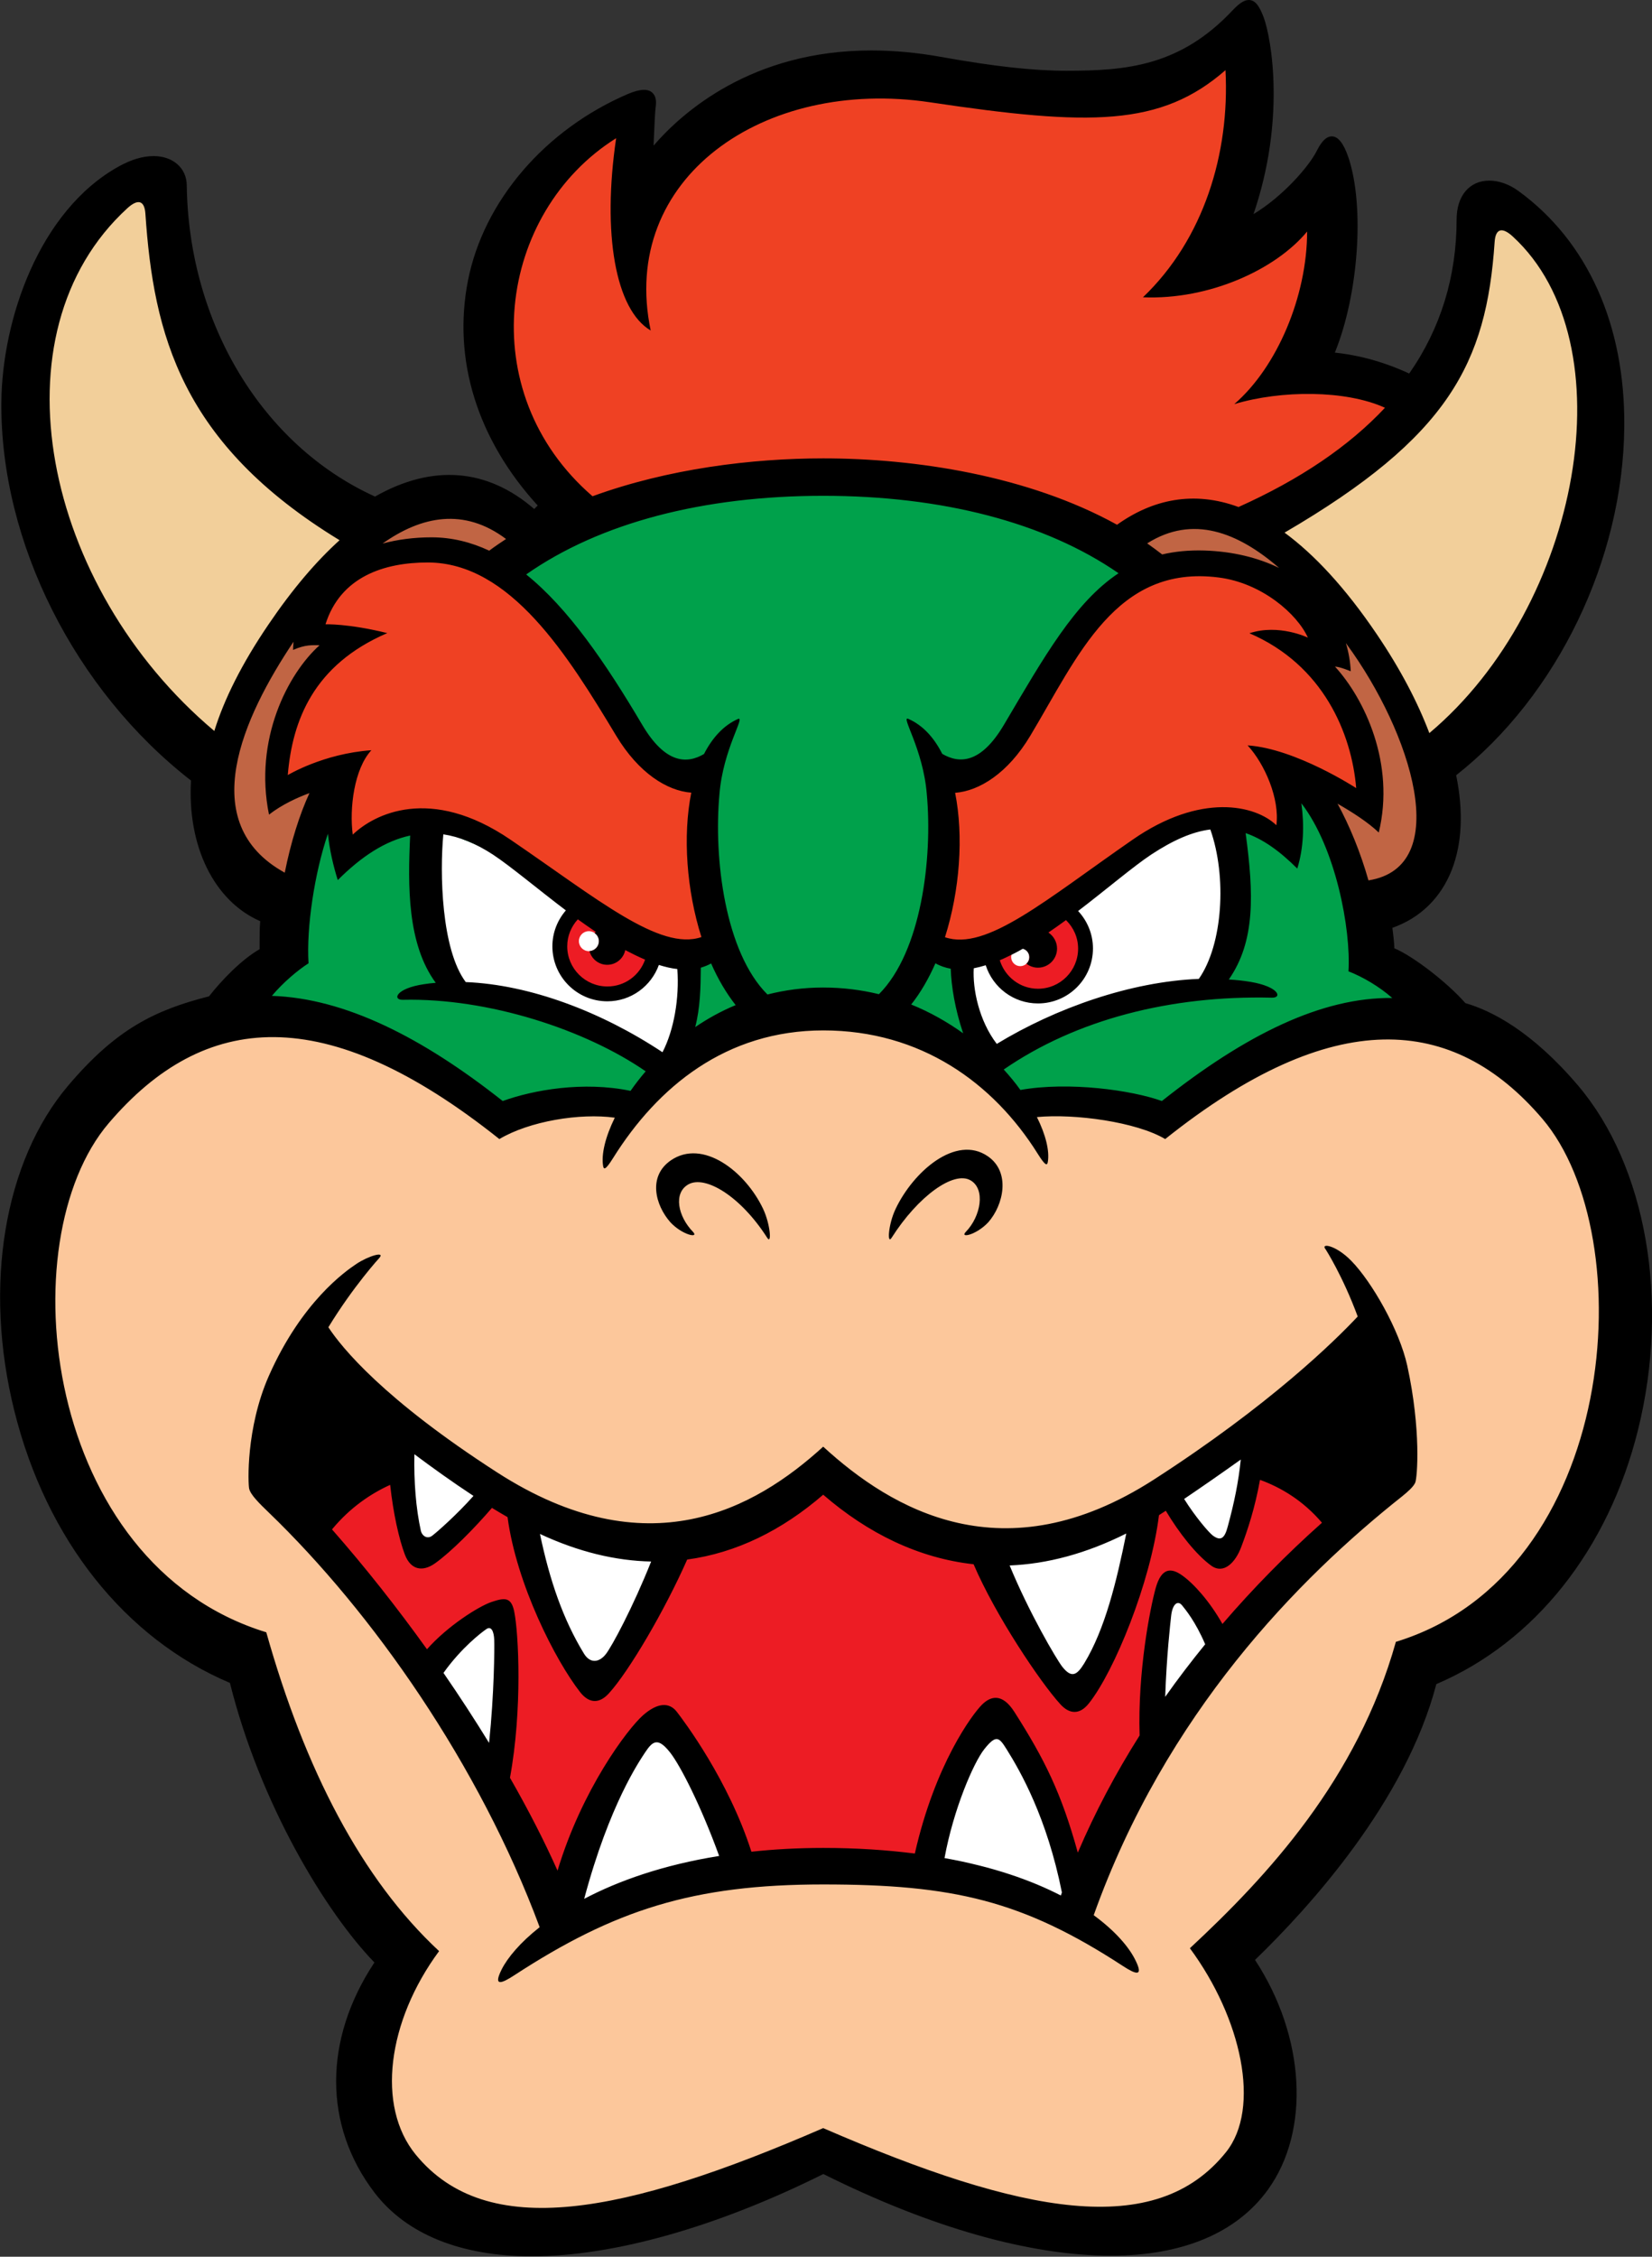 <?xml version="1.0" encoding="utf-8"?>
<svg version="1.1" id="Bowser" xmlns="http://www.w3.org/2000/svg" xmlns:xlink="http://www.w3.org/1999/xlink" x="0px" y="0px"
	 viewBox="0 0 1090.7 1489.3" style="enable-background:new 0 0 1090.7 1489.3;" xml:space="preserve">
<rect x="0" y="0" width="1090.7" height="1489.3" fill="#333333" stroke="none"/>
<style type="text/css">
	.st0{fill:#EF4123;}
	.st1{fill:#00A14B;}
	.st2{fill:#FFFFFF;}
	.st3{fill:#ED1C24;}
	.st4{fill:#FCC79B;}
	.st5{fill:#C16544;}
	.st6{fill:#F2CF9A;}
</style>
<g>
	<path class="st0" d="M817.5,31c0,0-72.3,68.1-178,32.9c-115-38.3-209,30.1-220,112.3c-16.6-52.1-2.7-96.8-2.7-96.8
		c-65.7,20.1-150.6,147-29.2,265.6c127.7-41.7,254.8-35.3,350.9,17.8c26.1-21.4,46.2-31.4,96.4-12.7
		c59.6-28.4,100.4-78.1,100.4-78.1c-31.6-30.5-87.6-22.8-87.6-22.8c30.1-52.9,27.4-116.8,27.4-116.8c-57.2,59-92.2,47.5-92.2,47.5
		C836.6,97.3,817.5,83,817.5,31"/>
	<polygon class="st1" points="269.9,421.2 377.1,345.7 512.2,316.5 608.4,318.9 738.5,362.8 814.2,433.4 871.5,525.9 903.1,634.3 
		942.1,668.4 859.3,681.8 769.2,736.6 714.4,724.4 670.5,730.3 617,685.5 543.5,666.5 472,685.5 416.5,730.3 379.5,726.9 
		327.1,734.2 240.7,681.8 154.2,670.8 193.2,627 207.8,530.8 	"/>
	<path class="st2" d="M454.3,633.2c0,0-31.1-7.8-79-41.7c-47.9-33.9-94.7-46.3-94.7-46.3s-4.8,76.1,19,108.6
		c51.1,7.5,143,51.4,143,51.4S459,672.4,454.3,633.2"/>
	<path class="st3" d="M431.3,628l-47.5-30.5c-15.1,15.8-21.8,41.2,0.4,55C406.4,666.4,426.2,645.9,431.3,628"/>
	<path class="st4" d="M543.5,666.5c49.4,0,99.1,28.3,127,63.8c34.3-5.6,88.1,7.7,88.1,7.7s123.3-129.2,243.8-29.7
		c120.5,99.5,57.5,338.7-82.2,384.3c-7.3,32.9-51.5,149.5-107.8,199.5c69.8,79.2,43.4,266.8-269,123
		c-312.5,143.8-338.9-43.8-269-123c-56.3-50-100.5-166.7-107.8-199.5C27,1046.9-35.9,807.8,84.5,708.3
		C205,608.8,328.4,738,328.4,738s53.7-13.3,88.1-7.7C444.4,694.8,494.1,666.5,543.5,666.5"/>
	<path class="st3" d="M543.5,1233.7c46.7,0,68.1-7.4,164.4,29c45.2-93.8,133.3-224.5,183.3-261.2c-34-55-89.7-39-89.7-39
		c-69.8,48.6-138.4,87.8-258.1,14.9c-119.7,73-185.7,21.3-245.1-14.2c0,0-58.4-9.1-92.4,45.9c50,36.7,118.7,166.3,164,260.1
		C466.2,1232.7,496.8,1233.7,543.5,1233.7"/>
	<path class="st2" d="M441.6,1015.7c0,0-54.2,3.2-95.3-20.4c10.3,66.5,31.6,110.6,46.4,113C407.6,1110.6,433.2,1049.5,441.6,1015.7"
		/>
	<path class="st2" d="M322.5,982.1L262.7,939c0,0,0.5,75.8,14,83.1C290.2,1029.3,322.5,982.1,322.5,982.1"/>
	<path class="st2" d="M281.9,1099.9c0,0,37.4-42.5,46.9-31.8c9.5,10.7-2.4,102.5-2.4,102.5L281.9,1099.9z"/>
	<path class="st2" d="M370.9,1265.2c0,0,33.4-114.8,59.6-126c26.2-11.1,55.2,91,55.2,91L370.9,1265.2z"/>
	<path class="st5" d="M354.4,355.9c0,0-89-70.6-165.1,57.6c-76.2,128.2-28.9,176.7,4.4,181.5C221,511.1,273.1,403.9,354.4,355.9"/>
	<path class="st0" d="M465.9,516.2c0,0-51.8-8.7-80.1-76.2c-28.3-67.6-144.4-116.4-187.4-23.1c21.2,3,32.2,4.8,32.2,4.8
		c-32.9,19.4-54.6,60.5-46.6,98.6l42.4-10.5l-0.5,54.3c0,0,46.6-54.8,132.5,14.5c85.8,69.3,116.8,46.7,116.8,46.7
		S456.4,580,465.9,516.2"/>
	<path class="st6" d="M143.4,505.9c0,0,42.3-112.4,102.3-154.6c-109.8-74.5-144.1-133.7-140.3-215c0.9-18.5-29.6-22.2-50.6,18.6
		C-1.5,264.3,11.8,378.8,143.4,505.9"/>
	<path class="st2" d="M632.7,633.2c0,0,31.1-7.8,79-41.7c47.9-33.9,94.7-57.2,94.7-57.2s19,79.2-4.7,111.6
		c-51.1,7.5-157.2,59.2-157.2,59.2S627.9,672.4,632.7,633.2"/>
	<path class="st3" d="M655.7,628l47.5-30.5c15.1,15.8,21.8,41.2-0.4,55C680.6,666.4,660.8,645.9,655.7,628"/>
	<path class="st2" d="M659.1,1024.4c0,0,54.2,3.3,95.3-20.4c-10.3,66.5-31.6,110.6-46.4,113C693,1119.2,667.5,1058.2,659.1,1024.4"
		/>
	<path class="st2" d="M762.8,987.3l59.9-43.1c0,0-0.5,75.8-14,83.1C795.2,1034.5,762.8,987.3,762.8,987.3"/>
	<path class="st2" d="M810.5,1079.8c0,0-28.8-43.3-38.3-32.6c-9.5,10.7-12.2,102.3-12.2,102.3L810.5,1079.8z"/>
	<path class="st2" d="M713.2,1263c0,0-25.8-112.6-52.1-123.8c-26.2-11.1-55.2,91-55.2,91L713.2,1263z"/>
	<path class="st5" d="M732.6,355.9c0,0,88.9-70.6,165.1,57.6c76.2,128.2,28.9,176.7-4.4,181.5C866,511.1,813.9,403.9,732.6,355.9"/>
	<path class="st0" d="M621.1,516.2c0,0,42.8-2.8,79.1-79.4c34.6-73,137.8-99.5,180.7-6.2c-21.2,3-23.3-2.7-23.3-2.7
		c32.9,19.4,53.7,62.1,45.6,100.2l-50.8-17.3l-3,47.2c4.2,5-34.9-54.8-121,20.6c-83,72.7-116.8,46.7-116.8,46.7
		S630.5,580,621.1,516.2"/>
	<path class="st6" d="M943.6,505.9c0,0-42.2-112.4-102.3-154.6C951,276.8,977.9,233.2,974.1,151.9c-0.9-18.5,24.3-23.2,45.3,17.6
		C1075.7,278.9,1075.2,378.8,943.6,505.9"/>
	<path class="st2" d="M395.5,621.1c0,3.7-3,6.6-6.7,6.6c-3.7,0-6.6-3-6.6-6.6c0-3.7,3-6.6,6.6-6.6
		C392.5,614.5,395.5,617.5,395.5,621.1"/>
	<path class="st2" d="M679.6,631.6c0,3.3-2.7,6-6,6c-3.3,0-6-2.7-6-6c0-3.3,2.7-6,6-6C677,625.7,679.6,628.3,679.6,631.6"/>
	<path d="M929.1,901.2c-5.2-23.6-23.4-55.3-36.9-69.1c-10.3-10.6-20.8-12.1-16.9-7.5c0,0,11.2,17.4,21.1,44.2
		c-15.2,16.2-58,58.3-134.7,107.7c-98.9,63.6-172.9,19.7-218.2-21.8c-45.4,41.4-116.2,80.7-215.1,17.1
		c-75.2-48.4-102.8-82.5-111.6-95.9c16.6-27.2,33.7-45.8,33.7-45.8c3.9-4.6-7.4-1.2-15.2,4c-7.3,4.9-36.1,24.9-57.8,73.9
		c-15.3,34.7-13.7,71.5-13,74.4c0.9,4.1,6.9,9.9,13,15.8c68.6,66.1,139,166.5,178.8,273.6c-12.8,10.1-21.1,20-25.1,27.9
		c-5.8,11.6,0.1,9.2,8.1,4c66.4-43.3,118.4-60.1,204.2-60.1c85.8,0,131.6,10.6,198,53.9c8,5.2,13.9,7.6,8.1-4
		c-4.3-8.7-13.3-19.2-27.5-29.6c47.6-133.3,135.1-222.1,203.6-276.4c3.6-2.9,7.5-6.3,8.7-9.1C935.7,975.3,938.4,943.8,929.1,901.2
		 M819.2,963.2c-1.5,14.7-4.3,28.4-8.6,44.2c-2.1,8-4.7,9.7-9.8,6c-2.7-2-11.6-12.4-19-24.2C794.8,980.4,807.3,971.7,819.2,963.2
		 M743.6,1012c-6.4,31.7-14,63-27.7,85.6c-5,8.2-8.5,9.9-14.5,2.4c-4-5.1-22.2-36.2-34.8-66.9C691.3,1032.1,717.1,1025.3,743.6,1012
		 M429.9,1030.5c-12.1,30.4-25.9,56-29.9,61.1c-4.3,5.5-10.3,6.5-14.5-0.4c-13.7-22.5-22.5-47.9-29-78.9
		C382,1024.2,406.5,1030,429.9,1030.5 M312.6,987.2c-10.8,12.2-24.3,24.1-27.3,26.3c-3.2,2.4-6.6,0.1-7.4-3.1
		c-3.3-14.8-4.7-32.7-4.3-50.7C285.4,968.5,298.3,977.8,312.6,987.2 M322.9,1150.2c-9.4-15.3-19.4-30.7-30.1-46.2
		c11.8-16.6,25.2-26.8,28.3-28.9c3.3-2.3,5,1.6,5.2,7.1C326.5,1087.5,326.3,1117.7,322.9,1150.2 M385.7,1253.1
		c16.7-62.6,36.7-91.2,40.2-96.6c5.1-7.7,8.5-10.1,16.5,0c7,8.9,20.7,36,32.4,68.3C437.9,1230.7,408.3,1241.2,385.7,1253.1
		 M700.4,1250.9c-19.4-10-44.8-19-76.8-24.7c6-32.6,19.2-62.9,26.2-71.8c8-10.1,9.9-7.8,14.8,0c9.1,14.5,26.7,45.3,36.5,94.5
		C700.9,1249.6,700.6,1250.2,700.4,1250.9 M769.3,1119.8c0.9-27.1,3.4-48.5,3.9-53.2c0.8-7.9,4.3-10.9,7.3-7.1
		c2,2.5,8.7,10.4,15.2,25.6C786.5,1096.4,777.7,1107.9,769.3,1119.8 M807.1,1071.7c-8.6-15.2-19-26.6-26.4-31.9
		c-7.2-5.2-13.8-5.7-17.7,8.3c-3.7,13.4-11.9,55-10.6,97.2c-15.7,24.8-29.4,50.6-40.8,77.3c-10.9-39.5-22-61.7-41.9-92.9
		c-8-12.5-15.6-10.5-21.4-4.7c-6.3,6.3-30.9,39.1-44.3,98.2c-18.3-2.3-38.2-3.7-60.4-3.7c-16.9,0-32.7,0.9-47.5,2.5
		c-15.1-47.2-44.5-86.2-49.3-92.4c-5-6.4-12.8-6-22.3,2.4c-10.1,8.9-40.3,48.9-56.4,102.5c-8.6-19.3-19.2-40-31.4-61.3
		c8.3-45.2,5.7-95.6,2.8-109.7c-2-9.7-6.3-9.2-15-6.3c-8.3,2.8-28.9,15.7-42.6,31.2c-19.6-27.3-40.7-54.1-62.7-79.1
		c11.9-14.4,25.6-23.6,38.4-29.4c2,18.6,5.8,35.7,9.7,46c3.9,10.2,11.7,11.6,19.9,5.8c10.6-7.5,26.1-23.2,37.6-36.6
		c3.5,2.2,6.9,4.1,10.3,6.1c5.9,44.2,31.5,94.5,48,115.6c6.3,7.9,13,7.2,18.9,0.7c13.4-14.7,37-55,51.7-88.3
		c32.4-4.4,62.5-19.2,89.8-42.8c29.6,25.6,63.1,41.9,99.3,45.9c14.4,33.7,44.1,78,57.3,92.4c5.9,6.5,12.7,7.2,18.9-0.7
		c16.7-21.1,40.6-79.3,46.2-124.1c0.2-0.1,0.4-0.2,0.6-0.4c1.3-0.8,2.6-1.7,3.9-2.5c8.7,14.6,20.2,29.2,30.1,36.3
		c8.2,5.8,15.9-2.2,19.7-12.4c4.2-11.1,9-25.5,12.4-44.3c13.8,5,28.5,13.7,40.9,28.3C849.4,1025.7,827.4,1048.1,807.1,1071.7
		 M588.7,816.8c17.5-27.5,40.9-44.2,52-37.9c10.1,5.7,6.9,23.8-3,34c-4.4,4.5,6.9,2.2,14.8-6.3c10-11.3,15-33.1-0.4-43.6
		c-21-14.3-49,10-60.8,34.8C586.4,808.1,585.6,821.8,588.7,816.8 M442.6,806.6c-10-11.3-15-30.4,0.4-40.9c21-14.3,49,7.2,60.8,32
		c4.9,10.4,5.8,24.1,2.7,19.1c-17.6-27.5-40.9-41.4-52-35.2c-10.1,5.7-6.9,21.1,3,31.3C461.8,817.4,450.5,815.1,442.6,806.6
		 M1041.9,716.4c-30.6-36-57.3-49.5-74.4-54.4c-11.9-13.6-34.5-31-46.9-36.2c-0.2-4.9-0.7-8.6-1.3-13.5
		c18.4-6.5,31.9-19.7,39.2-38.2c6.8-17.5,7.8-38.5,2.9-62.5c66.7-52.4,110.3-142.5,111-230.1c0.6-67-24.2-122.2-69.8-155.4
		c-6.1-4.5-13-6.9-19.3-6.9c-13.1,0-21.6,10-21.6,25.6c0,37.6-10.5,71.9-31.3,101.7c-19.9-9.2-37.3-12.6-49.1-13.8
		c15.6-38.2,19.8-96.5,9-128.7c-3.2-9.4-6.8-14-11-14c-3.5,0-6.7,3.1-9.9,9.5c-5.1,10.3-22.5,30.2-41.8,41.8
		c21.3-62.3,11.9-115.8,6.7-129.9C832,5.5,829.4,0,824.5,0c-2.9,0-6.1,2-10.4,6.5c-34.8,37.2-70.4,40.2-110,40.2
		c-21.8,0-47.4-2.8-83.1-9.2c-15.6-2.8-31-4.2-45.8-4.2c-79,0-124.9,41-143.7,62.8c0.1-2,0.2-4.3,0.3-6.8c0.3-7.4,0.7-15.8,1.1-18.7
		c0.6-4,0-7-1.7-8.9c-2.8-3.3-8.3-3.2-16.6,0.3c-54.8,23.5-95.2,70.6-105.6,123c-10.3,52.1,6,104.8,46,148.6
		c-0.3,0.3-0.7,0.7-1.2,1.2c-0.3,0.3-0.8,0.8-1.1,1.1c-31.1-26.9-67.2-29.7-105.1-8.2C173.3,294,124.5,213.4,123.3,122.1
		c-0.2-11.2-9.1-19.1-21.9-19.1c-7.1,0-14.8,2.3-23.1,6.9c-52.6,29.3-77,101.3-77.4,155.8c-0.7,92.1,48.5,189.8,125.2,249.4
		c-2.5,43.4,15.3,79.6,45.7,92.8c-0.4,4.7-0.4,9.1-0.4,13.4c0,1.7,0,3.4,0,5.1c-12,6.9-25,20.4-33.4,31.1
		c-35.6,9.1-61,21.3-92.8,58.7c-42.6,50.1-56.3,132.5-35.7,215c21.1,84.7,72.9,150,142.3,179.4c19.9,79.7,63.1,151.1,95.4,184.5
		c-33.7,50.9-33.7,107.6,0,151.8c21,27.5,57,42.1,104,42.1c53.8,0,122.1-19.3,192.4-54.3c70.6,35.2,136.3,53.9,189.9,53.9
		c47.2,0,82.9-15,103.5-43.4c28.3-39,24.8-101.2-8.4-151.8c36.6-35.4,99.6-105,119.7-182c65-27.7,113.6-88.8,133.2-167.9
		C1102.5,858.8,1087,769.5,1041.9,716.4 M903.5,581c-5.3-18.7-12.6-36.3-20.4-50.6c9.8,5.6,20.2,12.3,27.2,19
		c11-45.5-9.4-88.2-28.9-109.5c3.3,0.1,10.4,3.1,10.4,3.1c-0.3-6.4-1.4-12.6-3.2-18.6c0.2,0.2,0.3,0.5,0.5,0.7
		C931.9,483.5,960,572.1,903.5,581 M623.9,618.5c9.8-30.9,12.4-66.7,6.7-95.3c16-1.2,34.9-13,49.6-37.6
		c31.5-52.5,56.5-113.2,124.4-104.5c28.5,3.6,51.9,24.1,58.9,39.7c0,0-19.1-9.3-38.6-2.9c48.7,20.9,67.5,66.1,70.5,102.2
		c0,0-40-26.1-71.7-28.2c11.4,12.3,21.3,35.4,19,52.7c-13.9-13.4-50.1-21.6-95,9.6C690.6,593.7,651.2,627.9,623.9,618.5
		 M635.9,681.9c-10.2-7.3-21.7-13.9-34.3-19c6.2-7.8,11.5-17,16-27.2c3.1,1.8,6.5,2.9,10.1,3.6C628.1,651,630.5,665.8,635.9,681.9
		 M757.4,358.6c30-19,59.9-7.4,87.1,16.2c-13.8-6.7-30.4-10.9-49.3-11.5c-10.2-0.3-19.4,0.6-27.9,2.6
		C764.1,363.4,760.8,361,757.4,358.6 M642.9,639c2.6-0.5,5.3-1.2,7.9-2c4.7,14.6,18.3,25.2,34.5,25.2c20,0,36.3-16.2,36.3-36.3
		c0-9.6-3.8-18.3-9.8-24.7c19-14.5,36.3-29.3,48.2-37.2c14.3-9.4,27-15.1,39.1-16.6c11,31.1,8.3,75.9-7.6,98.6
		c-45,1.8-94.4,19.2-133.4,42.9C646.3,673.5,642.1,652.6,642.9,639 M839.7,658.4c7,0.2,4.8-7.2-13.9-10.4c-4.7-0.8-9.6-1.3-14.5-1.6
		c17.6-25.3,16.5-56.6,11.1-96.6c11.1,3.8,22.2,11.5,34.1,23.4c4.2-13.5,4.7-28.6,2.7-43.1c22.7,29.4,32.8,83.2,31.1,110.9
		c9.5,3.7,20.4,10.1,28.9,17.6c-46.6-0.5-96.7,24.1-152.1,68c-19.6-7.1-61.3-13-93.4-7.3c-3.2-4.5-6.9-9-11-13.5
		C710.6,672.8,772.8,656.8,839.7,658.4 M986.8,159.7c0.6-9.2,5.2-9.8,11.9-3.7c76.5,70.1,45.1,243.7-55,327.8
		c-7.6-20.1-18.9-41.9-34.6-65.1c-20.9-30.9-41.4-52.8-61-67.2C956.6,288.2,981.4,239.6,986.8,159.7 M406.8,91.2
		c-9.3,63-0.5,113.2,22.8,126.9c-21-100.4,74.5-167,184.4-150.6c105.6,15.8,152.4,16.1,195.1-21.2c2.9,55-14.4,111.6-54.5,149.9
		c43.8,1.8,87.6-18.3,108.4-43.4c0,42.3-19.6,89.3-48.1,113.9c30.9-9.3,73.6-9.4,99.5,2.4c-23.7,25.3-55.9,47.2-96.7,65.5
		c-29.5-10.9-56.7-5.1-80.2,11.7c-58.8-32.5-133.4-43.8-194-43.8c-47,0-102.4,6.8-152.3,25C311.5,258.7,328.8,140.1,406.8,91.2
		 M543.5,327.2c78.3,0,146.4,17.5,195,51.1c-28.8,19.1-49,54.9-75.6,99.9c-15.3,25.9-29.5,25.9-40.8,19.3
		c-5.4-10.7-12.8-18.9-22.4-23.1c-5.3-2.3,9.8,19.8,12.2,49.6c3.9,42.4-3.6,104.1-31.6,132.1c-11.5-2.8-23.8-4.4-36.9-4.4
		c-13,0-25.3,1.7-36.7,4.6c-28-27.9-35.6-89.7-31.7-132.2c2.4-29.8,17.5-51.9,12.2-49.6c-9.5,4.2-16.9,12.4-22.4,23.1
		c-11.2,6.6-25.5,6.6-40.8-19.3c-24.3-41.1-48.9-76.9-76.6-99.2C396.2,344.9,464.6,327.2,543.5,327.2 M485.7,663.3
		c-9.7,4-18.6,9-26.7,14.5c3.3-12.7,3.6-25.9,3.7-39.2c2.4-0.7,4.7-1.6,6.8-2.8C474,646.1,479.5,655.4,485.7,663.3 M334.1,355.7
		c-3.8,2.5-7.5,5-11.1,7.7c-12-5.6-24.6-8.8-38.1-8.8c-11.8,0-22.6,1.5-32.3,4.1C278.3,340.5,306.4,334.9,334.1,355.7 M282.4,371.2
		c54.6,0,92.8,61.8,124.4,114.3c14.8,24.6,33.6,36.4,49.6,37.6c-5.7,28.6-3.1,64.4,6.7,95.3c-27.5,9.4-68.7-25.2-126.1-64.3
		c-53-36.1-90.2-16.7-104.1-3.3c-2.3-17.3,0.9-43.4,12.3-55.7c-31.7,2.2-55.2,16.4-55.2,16.4c3-36,17-72.8,65.7-93.7
		c-26-6.4-40.8-5.8-40.8-5.8C224.8,380.6,253.6,371.2,282.4,371.2 M216.5,550.2c1.1,10.9,3.6,21.3,6.5,30.6
		c15.8-15.8,31.5-25.9,47.8-29.4c-1.6,33.4-1.9,71.7,16.9,97.2c-2.6,0.2-5.2,0.5-7.8,0.9c-18.8,2.8-20.9,10.5-13.9,10.3
		c56.7-1.3,120.8,19.9,160.3,47.2c-3.7,4.3-7,8.6-10,12.9c-31.2-6.5-64.2-0.6-84.4,6.7c-53.4-42.2-104.3-67.8-152.4-69.4
		c7.4-8.8,16.9-16.8,24.2-21.5C202.2,612.2,207.7,575.9,216.5,550.2 M307.5,648.1c-16.2-21.6-17.2-72.2-14.8-97.5
		c10.6,1.6,21.5,6,32.8,13.4c11.8,7.8,29.1,22.4,48.1,36.8c-5.5,6.4-8.9,14.6-8.9,23.7c0,20,16.2,36.3,36.3,36.3
		c15.7,0,29-10.1,34-24c4.2,1.3,8.3,2.3,12.2,2.7c1.4,19.2-2.2,40.2-9.8,54.9C397.1,667.7,349.9,649.8,307.5,648.1 M141.5,482.4
		c-113-95-147.6-262.5-57.4-345c6.7-6.1,11.3-5.5,11.9,3.7c5.4,79.5,23.5,151.6,128.2,215.4c-15.3,13.8-31,32.1-47,55.7
		C159.6,438.1,148,461.4,141.5,482.4 M193.8,423.5c-0.1,1.8-0.3,3.6-0.3,5.4c8.3-3.6,12.5-3.1,17.5-3.1
		c-20.9,18.7-43.5,62.1-33.4,111.8c8.6-6.7,18.8-11.3,26.7-14.2c-6.5,14.1-12.3,32.4-16.3,52.5C128.4,543.1,160.5,473.2,193.8,423.5
		 M921.6,1083.5c-25.5,90.8-84.9,154.7-136,202.2c34.2,46.3,47,105.5,23.9,134.5c-46.4,58-134.3,41.3-266-15.8
		c-131.6,57.1-222.1,74.9-269.1,17.4c-26-31.8-18.7-87.9,15.5-134.2c-51.1-47.5-88.5-119.6-114.1-210.4
		C28.6,1032.1,5.5,818.8,71.8,741.2c62.9-73.7,142.8-81.2,257.9,10.5c19.8-11.8,53.2-17.3,76.2-14.1c-6.3,12.8-9,24.3-7.7,31.9
		c0.4,2.2,1.3,3.2,6.6-5.3c29.4-47,74.6-84.2,138.8-84.2c64.2,0,112.2,34.5,141.6,81.5c5.3,8.5,6.2,7.5,6.6,5.3
		c1.2-7.2-1.3-17.8-7.2-29.6c24.9-2.4,65.7,3.2,84.7,14.5c110.7-88.3,190.1-82.4,249-13.4C1084.4,815.8,1068.8,1038.5,921.6,1083.5
		 M711.8,626c0,14.6-11.8,26.5-26.5,26.5c-11.9,0-21.9-8-25.2-18.8c3.3-1.4,6.7-3.1,10.1-4.8c1.7-0.9,3.4-1.8,5.1-2.8
		c2.5,0.7,4.3,2.9,4.3,5.6c0,1.7-0.7,3.2-1.9,4.3c2.1,1.6,4.7,2.6,7.6,2.6c7,0,12.6-5.7,12.6-12.6c0-4.4-2.3-8.3-5.7-10.6
		c3.9-2.7,7.8-5.4,11.6-8.2C708.7,612,711.8,618.6,711.8,626 M425.9,633.3c-3.6,10.3-13.3,17.7-24.9,17.7
		c-14.6,0-26.5-11.9-26.5-26.5c0-6.9,2.7-13.1,7-17.8c3.9,2.8,7.9,5.6,11.9,8.3c-0.3,0.2-0.5,0.5-0.8,0.8c1.7,1.2,2.8,3.1,2.8,5.3
		c0,3.5-2.7,6.3-6.2,6.6c1.4,5.2,6.1,9,11.7,9c5.9,0,10.8-4.2,11.9-9.7C417.4,629.4,421.7,631.5,425.9,633.3"/>
</g>
</svg>